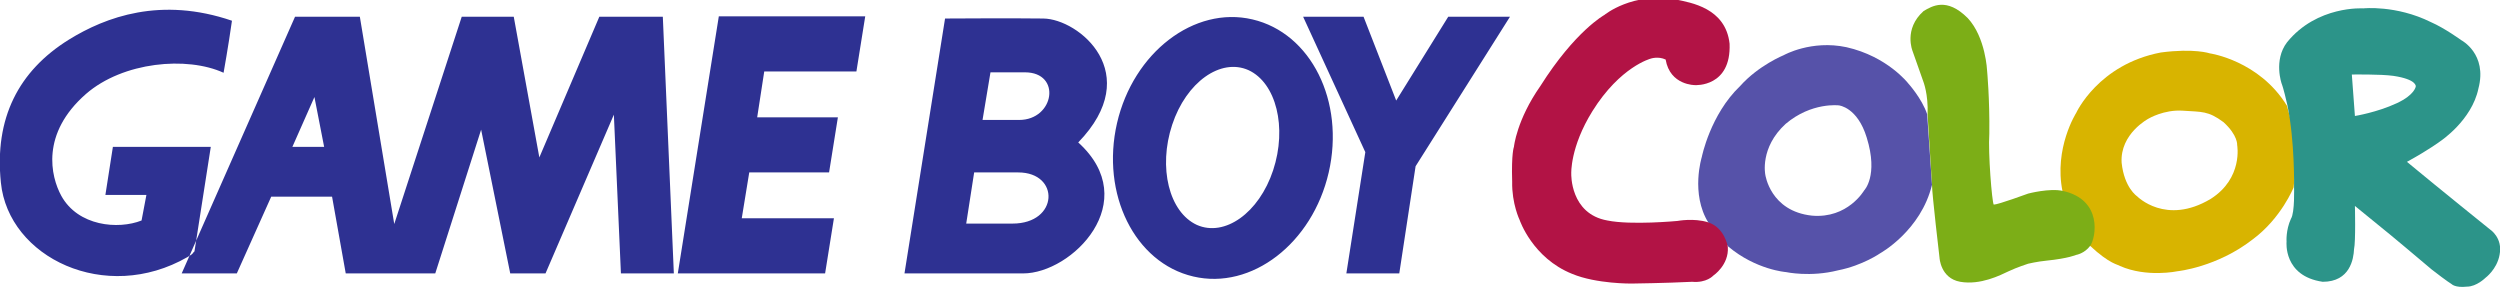<?xml version="1.0" encoding="utf-8"?>
<!-- Generator: Adobe Illustrator 19.1.0, SVG Export Plug-In . SVG Version: 6.00 Build 0)  -->
<svg version="1.1" id="Ebene_2" xmlns="http://www.w3.org/2000/svg" xmlns:xlink="http://www.w3.org/1999/xlink" x="0px" y="0px"
	 viewBox="251 -0.4 566.9 65.4" enable-background="new 251 -0.4 566.9 65.4" xml:space="preserve">
<path id="path5256" fill="#5652A9" d="M688,25.5c-1.2-3.6-4.3-7-4.3-7s-4.7-6.1-14-8.2c-8-1.7-14.2,1.8-14.2,1.8s-5.7,2.3-9.9,7
	c-6.8,6.5-8.7,16.1-8.7,16.1s-2.6,8.3,1.5,14.9l4.5,5.4c6.3,5.3,13.1,5.8,13.1,5.8s5.5,1.2,11.8-0.4c5.6-1.1,9.6-3.9,9.6-3.9
	s9.2-5.1,11.7-15.5L688,25.5z M673.7,42.8c0,0-3.7,6.4-11.8,5.7c-9.5-1-10.6-9.3-10.6-9.3s-1.3-6.1,4.6-11.5
	c5.9-5,12.1-4.2,12.1-4.2s4.2,0.4,6.3,7.3C677,39.5,673.7,42.8,673.7,42.8"/>
<path id="path5258" fill="#D8B400" d="M769.6,23.6c-6.3-10.3-17.5-11.9-17.5-11.9s-3.5-1.2-11.1-0.2c-14.2,2.7-19.2,13.7-19.2,13.7
	s-5.1,8-3.1,17.8l6.2,12.3c4.6,4.3,6.5,4.3,6.8,4.6c6.1,2.7,13.1,1.2,13.1,1.2s8.9-0.9,17-7.2c6.5-4.8,9.3-11.8,9.3-11.8l0.9-9.4
	L769.6,23.6L769.6,23.6z M752.3,44.7c-10.2,6.1-16.7-0.6-16.7-0.6s-2.9-1.9-3.5-7.6c-0.4-6.6,6.1-10,6.1-10s3.5-2.1,7.8-1.8
	c4.3,0.3,5.7,0,9.2,2.6c3.3,3,3.1,5.2,3.1,5.2S759.7,40,752.3,44.7"/>
<path id="path5260" fill="#2C9489" d="M771.2,42c0,0,0.2,5.8-0.7,7.2c-1.2,2.6-1,5.2-1,5.2s-0.8,7.8,8.2,9.1c6.2,0,7-5.2,7.1-7.4
	c0.4-1.7,0.2-9.8,0.2-9.8l8.1,6.6c0,0,5.9,4.9,9.3,7.8c3.6,2.8,4.5,3.3,4.5,3.3s0.8,0.9,3.5,0.6c2.2,0,4.2-2,4.2-2s2.6-1.9,3.2-5.2
	c0.8-3.9-2.2-5.8-2.2-5.8s-11.2-9-18.8-15.3c5.1-2.8,7.6-4.7,7.6-4.7s7.1-4.7,8.6-11.9c2.1-7.9-3.9-11-3.9-11s-3.7-2.7-6.9-4.1
	c-7.9-3.9-15.3-3.1-15.3-3.1s-10.5-0.7-17.3,7.7c-3.1,4.1-1.2,9.4-1.2,9.4s0.4,0.9,1.3,4.9C771.4,31.8,771.2,42,771.2,42L771.2,42z
	 M785,25.9l-0.7-9.4c0,0,6.6-0.1,9.4,0.3c5.4,0.8,5.1,2.4,5.1,2.4s-0.2,1.9-4.3,3.8C790,25.1,785,25.9,785,25.9"/>
<path id="path5262" fill="#7CAE17" d="M718.8,42.9c-3-0.7-7.9,0.6-7.9,0.6s-6.8,2.5-7.8,2.5c-0.4-0.6-1.3-11.7-1-16.1
	c0.1-7.8-0.5-14.2-0.5-14.2s-0.3-7.6-4.4-12c-4.8-4.8-8.1-2.7-10-1.6c-4.6,4.1-2.5,9.1-2.5,9.1l2.4,6.8c0,0,1.2,2.9,1,7.6l1,15.9
	c0,2.1,1.7,16.5,1.7,16.5s0.2,4.7,4.7,5.5c4.6,0.8,9.1-1.5,11-2.4s4.4-1.7,4.4-1.7s2.1-0.5,4.2-0.7c4.9-0.5,6.7-1.3,6.7-1.3
	s1.9-0.3,3.2-2.1C726.3,53.4,727.8,44.9,718.8,42.9"/>
<path id="path5264" fill="#B21345" d="M638.3,50c-3.2-1-6.9-0.3-6.9-0.3s-10.5,1-15.9-0.1c-8.5-1.5-8.2-10.6-8.2-10.6
	s-0.3-6,4.8-14.2c6.3-10.1,13.2-11.9,13.2-11.9s1.7-0.6,3.4,0.2c1,5.9,6.7,5.8,6.7,5.8s8.2,0.5,7.8-9.4c-0.9-8.1-8.8-9.3-12.1-10
	C621.2-2.3,614.8,3,614.8,3s-6.6,3.6-14.5,16.1c-5.4,7.7-6,13.8-6,13.8s-0.6,1.4-0.4,7.9c-0.1,5,1.7,8.7,1.7,8.7s2.9,8.6,11.9,12.2
	C613,64,621,63.9,621,63.9s7.8-0.1,13.7-0.4c3.3,0.3,4.8-1.4,4.8-1.4s3.6-2.4,3.3-6.5C642.8,55.5,642.1,51.2,638.3,50"/>
<path fill="#2E3192" d="M403.8,61.6h-12l-1.6-36l-15.5,36h-8L360.1,29l-10.4,32.6h-20.3l-3.1-17.4h-13.8l-7.8,17.4h-12.5l25.7-58.2
	h14.7l7.8,47l15.3-47h11.8l5.8,31.9l13.6-31.9h14.4L403.8,61.6z M324.5,32.9l-2.2-11.3l-5,11.3H324.5 M438.1,61.6l2-12.5h-20.9
	l1.7-10.4H439l2-12.5h-18.3l1.6-10.4h20.9l2-12.5H414l-9.3,58.3H438.1 M593.4,3.4h-14l-11.8,19l-7.4-19h-13.7l14.1,30.7l-4.3,27.5
	h12l3.7-24.3L593.4,3.4 M504.3,27.5C508,11.5,521.8,0.9,535,4c13.3,3.1,21,18.6,17.3,34.7s-17.5,26.7-30.7,23.6
	C508.3,59.2,500.6,43.6,504.3,27.5z M522.4,50.6c6.3,2.8,14.1-2.7,17.3-12.4s0.7-19.8-5.6-22.7c-6.3-2.8-14.1,2.7-17.3,12.4
	C513.6,37.6,516.1,47.7,522.4,50.6 M475.6,16c0,0,0.3,0,7.8,0c8.4,0,6.7,10.8-1.3,10.8c-6.6,0-8.3,0-8.3,0L475.6,16z M471.9,38.7
	c0,0,2.5,0,10,0c9.5,0,9.2,11.6-1.3,11.6c-6.6,0-10.5,0-10.5,0L471.9,38.7L471.9,38.7z M465.3,3.8l-9.2,57.8c0,0,19.1,0,26.9,0
	c11.1,0,27.3-16.3,12.5-29.7c15.2-15.7,0.1-28-7.9-28.1c-6.5-0.1-22.4,0-22.4,0L465.3,3.8 M266.6,8.6c-11.4,7.1-16.9,17.8-15.4,32.4
	c1.7,17,23.7,27.6,42.3,16.9c1.6-0.9,1-0.8,1.6-1.3l3.7-23.7h-22.2l-1.7,10.9h9.3l-1.1,5.8c-5.3,2.1-14.4,1.3-18.2-5.6
	c-2.4-4.4-4.7-14.1,5.6-23.1c8.4-7.3,22.9-8.6,31.2-4.8c0,0,1.1-6.1,1.9-11.8C287.5-1.2,275,3.4,266.6,8.6"/>
</svg>
